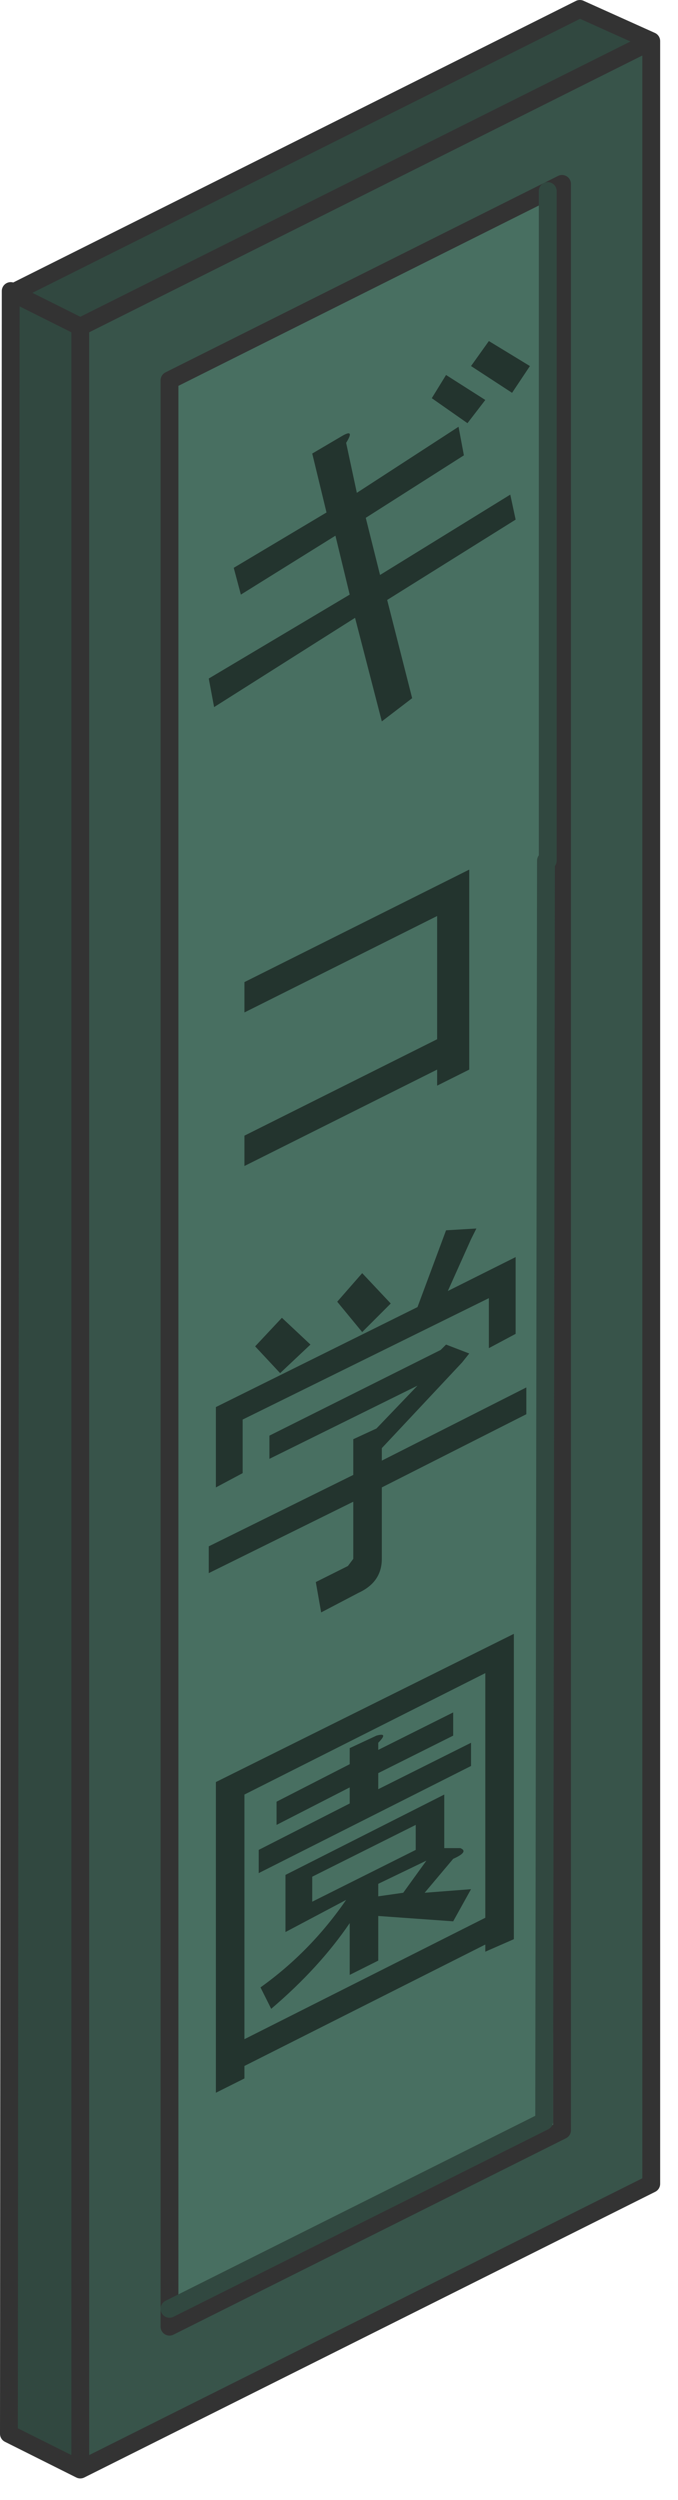 <?xml version="1.0" encoding="utf-8"?>
<svg version="1.1" id="Layer_1"
xmlns="http://www.w3.org/2000/svg"
xmlns:xlink="http://www.w3.org/1999/xlink"
xmlns:author="http://www.sothink.com"
width="19px" height="70px"
xml:space="preserve">
<g id="181" transform="matrix(1, 0, 0, 1, -26.4, 65.2)">
<path style="fill:#314840;fill-opacity:1" d="M28.65,3.95L26.65 2.95L26.7 -56.95L26.75 -57L42.65 -64.95L44.65 -64.05L28.65 -56.05L28.65 3.95" />
<path style="fill:#38544A;fill-opacity:1" d="M31.15,-54.55L31.15 -0.55L31.15 -0.05L42.15 -5.55L42.15 -60.05L41.75 -59.85L31.15 -54.55M28.65,-56.05L44.65 -64.05L44.65 -4.05L28.65 3.95L28.65 -56.05" />
<path style="fill:#4B7264;fill-opacity:1" d="M41.65,-5.8L41.7 -41.1L41.75 -41.1L41.75 -42.2L41.75 -42.6L41.75 -47.1L41.75 -59.85L42.15 -60.05L42.15 -5.55L31.15 -0.05L31.15 -0.55L41.65 -5.8" />
<path style="fill:#486F61;fill-opacity:1" d="M31.15,-0.55L31.15 -54.55L41.75 -59.85L41.75 -47.1L41.75 -42.6L41.75 -42.2L41.75 -41.1L41.7 -41.1L41.65 -5.8L31.15 -0.55" />
<path style="fill:none;stroke-width:0.5;stroke-linecap:round;stroke-linejoin:round;stroke-miterlimit:3;stroke:#333333;stroke-opacity:1" d="M41.75,-59.85L42.15 -60.05L42.15 -5.55L31.15 -0.05L31.15 -0.55L31.15 -54.55L41.75 -59.85M44.65,-64.05L42.65 -64.95L26.75 -57L28.65 -56.05L44.65 -64.05L44.65 -4.05L28.65 3.95L26.65 2.95L26.7 -56.95L26.7 -57.05L26.75 -57L26.7 -56.95M28.65,3.95L28.65 -56.05" />
<path style="fill:none;stroke-width:0.5;stroke-linecap:round;stroke-linejoin:round;stroke-miterlimit:3;stroke:#314840;stroke-opacity:1" d="M41.75,-59.85L41.75 -47.1L41.75 -42.6L41.75 -42.2L41.75 -41.1M41.7,-41.1L41.65 -5.8L31.15 -0.55" />
<path style="fill:#23342E;fill-opacity:1" d="M40.75,-54.2L39.6 -54.95L40.1 -55.65L41.25 -54.95L40.75 -54.2M40.85,-50.65L37.25 -48.4L37.95 -45.65L37.1 -45L36.35 -47.9L32.4 -45.4L32.25 -46.2L36.2 -48.55L35.8 -50.2L33.15 -48.55L32.95 -49.3L35.55 -50.85L35.15 -52.5L36 -53Q36.35 -53.2 36.1 -52.8L36.4 -51.4L39.25 -53.25L39.4 -52.45L36.65 -50.7L37.05 -49.1L40.7 -51.35L40.85 -50.65M38.9,-54.7L40 -54L39.5 -53.35L38.5 -54.05L38.9 -54.7M39.55,-40.85L39.55 -35.25L38.65 -34.8L38.65 -35.25L33.25 -32.55L33.25 -33.4L38.65 -36.1L38.65 -39.55L33.25 -36.85L33.25 -37.7L39.55 -40.85M33.55,-27.5L34.3 -28.3L35.1 -27.55L34.25 -26.75L33.55 -27.5M39.6,-30.5L38.95 -29.05L40.85 -30L40.85 -27.85L40.1 -27.45L40.1 -28.85L33.2 -25.45L33.2 -23.95L32.45 -23.55L32.45 -25.8L38.1 -28.6L38.9 -30.75L39.75 -30.8L39.6 -30.5M36.55,-29.55L37.35 -28.7L36.55 -27.9L35.85 -28.75L36.55 -29.55M36.95,-25.2L38.1 -26.4L33.95 -24.35L33.95 -25L38.75 -27.4L38.9 -27.55L39.55 -27.3L39.35 -27.05L37.1 -24.65L37.1 -24.3L41.15 -26.35L41.15 -25.6L37.1 -23.55L37.1 -21.55Q37.1 -20.9 36.45 -20.6L35.4 -20.05L35.25 -20.9L36.15 -21.35L36.3 -21.55L36.3 -23.15L32.25 -21.15L32.25 -21.9L36.3 -23.9L36.3 -24.9L36.95 -25.2M33.65,-13.4L36.2 -14.7L36.2 -15.15L34.15 -14.1L34.15 -14.75L36.2 -15.8L36.2 -16.25L36.95 -16.6Q37.3 -16.7 37 -16.4L37 -16.2L39.1 -17.25L39.1 -16.6L37 -15.55L37 -15.1L39.6 -16.4L39.6 -15.75L33.65 -12.75L33.65 -13.4M38.85,-13.45L39.3 -13.45Q39.55 -13.35 39.1 -13.15L38.3 -12.2L39.6 -12.3L39.1 -11.4L37 -11.55L37 -10.3L36.2 -9.9L36.2 -11.35Q35.35 -10.1 34 -8.95L33.7 -9.55Q35.1 -10.55 36.1 -12L34.4 -11.1L34.4 -12.7L38.85 -14.95L38.85 -13.45M38.05,-14.1L35.15 -12.65L35.15 -11.95L38.05 -13.4L38.05 -14.1M37,-12.45L37 -12.1L37.7 -12.2L38.35 -13.1L37 -12.45M33.25,-14.95L33.25 -8.1L40 -11.5L40 -18.35L33.25 -14.95M40,-10.75L33.25 -7.35L33.25 -7L32.45 -6.6L32.45 -15.3L40.8 -19.45L40.8 -10.9L40 -10.55L40 -10.75" />
</g>
</svg>
